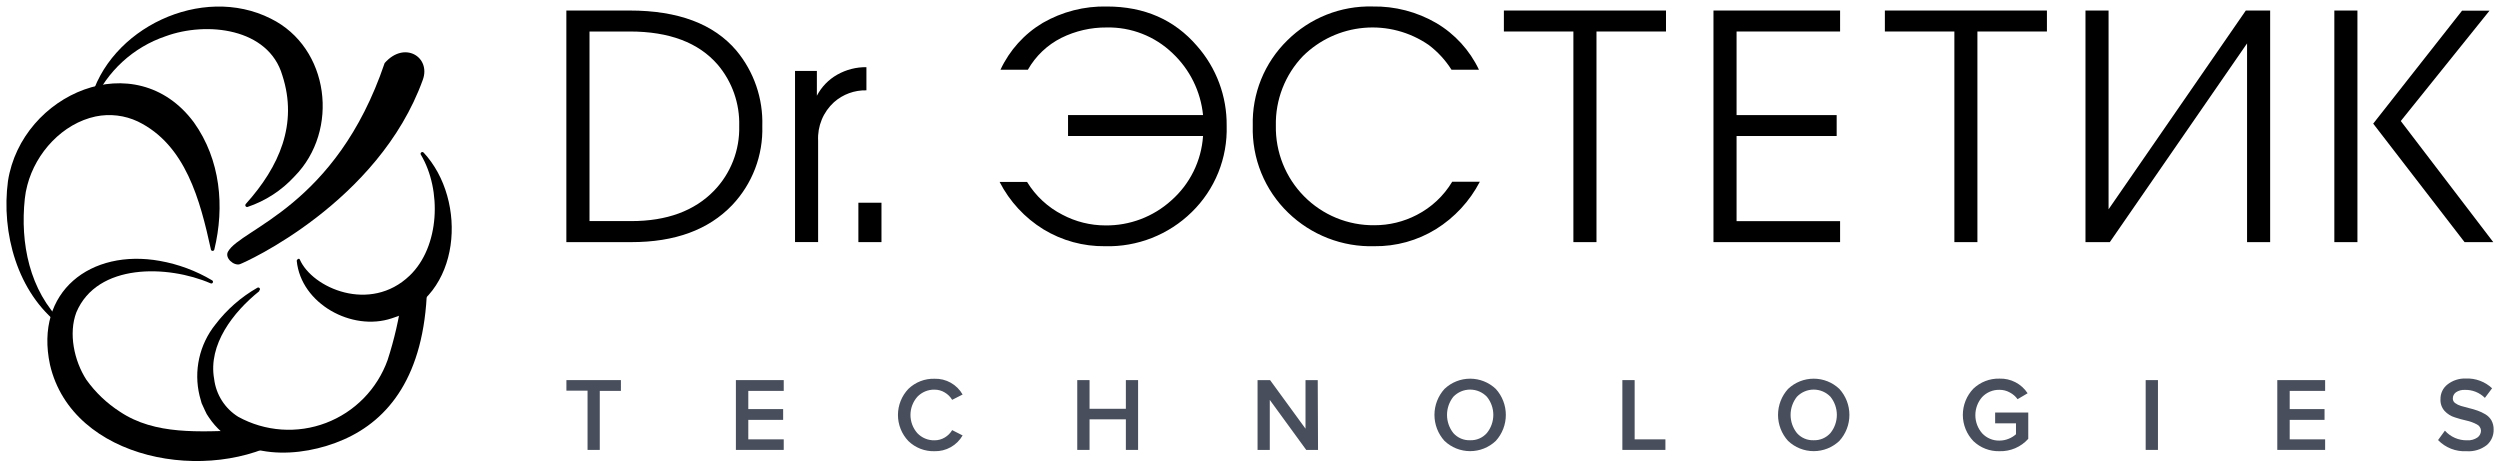 <svg width="385" height="71" viewBox="0 0 385 71" fill="none" xmlns="http://www.w3.org/2000/svg">
<path d="M92.365 69.285H90.483V60.161H87.227V58.537H95.621V60.198H92.365V69.285Z" fill="#484E5B"/>
<path d="M120.695 69.285H113.328V58.537H120.695V60.198H115.238V62.999H120.604V64.659H115.238V67.661H120.695V69.285Z" fill="#484E5B"/>
<path d="M143.923 69.485C143.181 69.507 142.443 69.38 141.751 69.113C141.06 68.845 140.428 68.441 139.894 67.925C138.861 66.843 138.285 65.404 138.285 63.906C138.285 62.408 138.861 60.969 139.894 59.887C140.428 59.371 141.06 58.967 141.751 58.7C142.443 58.432 143.181 58.305 143.923 58.327C144.794 58.301 145.656 58.514 146.417 58.941C147.178 59.368 147.809 59.995 148.243 60.754L146.633 61.575C146.355 61.108 145.964 60.718 145.496 60.443C145.022 60.155 144.477 60.004 143.923 60.005C143.428 59.994 142.936 60.086 142.479 60.276C142.021 60.466 141.609 60.75 141.267 61.109C140.587 61.882 140.212 62.876 140.212 63.906C140.212 64.936 140.587 65.93 141.267 66.703C141.608 67.063 142.02 67.348 142.478 67.538C142.935 67.728 143.428 67.82 143.923 67.807C144.48 67.811 145.028 67.659 145.505 67.369C145.97 67.093 146.358 66.704 146.633 66.237L148.243 67.058C147.806 67.815 147.175 68.44 146.415 68.867C145.655 69.294 144.794 69.508 143.923 69.485Z" fill="#484E5B"/>
<path d="M175.266 69.285H173.383V64.577H167.79V69.285H165.898V58.537H167.79V62.953H173.383V58.537H175.266V69.285Z" fill="#484E5B"/>
<path d="M202.977 69.285H201.158L195.547 61.585V69.285H193.664V58.537H195.592L201.049 66.019V58.537H202.932L202.977 69.285Z" fill="#484E5B"/>
<path d="M230.354 67.897C229.287 68.911 227.873 69.476 226.403 69.476C224.933 69.476 223.518 68.911 222.451 67.897C221.457 66.803 220.906 65.376 220.906 63.896C220.906 62.416 221.457 60.989 222.451 59.895C223.518 58.881 224.933 58.316 226.403 58.316C227.873 58.316 229.287 58.881 230.354 59.895C231.348 60.989 231.899 62.416 231.899 63.896C231.899 65.376 231.348 66.803 230.354 67.897ZM226.407 67.797C226.892 67.814 227.374 67.723 227.819 67.531C228.264 67.338 228.661 67.049 228.981 66.684C229.622 65.895 229.972 64.909 229.972 63.892C229.972 62.874 229.622 61.888 228.981 61.1C228.647 60.751 228.245 60.473 227.802 60.284C227.358 60.094 226.88 59.997 226.398 59.997C225.916 59.997 225.438 60.094 224.994 60.284C224.551 60.473 224.149 60.751 223.815 61.1C223.184 61.894 222.841 62.88 222.841 63.896C222.841 64.912 223.184 65.898 223.815 66.693C224.138 67.058 224.539 67.347 224.987 67.538C225.435 67.729 225.92 67.817 226.407 67.797Z" fill="#484E5B"/>
<path d="M256.474 69.285H249.844V58.537H251.735V67.661H256.474V69.285Z" fill="#484E5B"/>
<path d="M283.264 67.897C282.197 68.911 280.783 69.476 279.313 69.476C277.843 69.476 276.429 68.911 275.361 67.897C274.367 66.803 273.816 65.376 273.816 63.896C273.816 62.416 274.367 60.989 275.361 59.895C276.429 58.881 277.843 58.316 279.313 58.316C280.783 58.316 282.197 58.881 283.264 59.895C284.258 60.989 284.809 62.416 284.809 63.896C284.809 65.376 284.258 66.803 283.264 67.897ZM279.308 67.797C279.794 67.813 280.277 67.722 280.724 67.53C281.17 67.337 281.569 67.049 281.891 66.684C282.528 65.893 282.875 64.908 282.875 63.892C282.875 62.876 282.528 61.89 281.891 61.1C281.557 60.751 281.156 60.473 280.712 60.284C280.268 60.094 279.791 59.997 279.308 59.997C278.826 59.997 278.348 60.094 277.905 60.284C277.461 60.473 277.06 60.751 276.725 61.1C276.094 61.894 275.751 62.88 275.751 63.896C275.751 64.912 276.094 65.898 276.725 66.693C277.047 67.058 277.446 67.347 277.892 67.537C278.339 67.728 278.823 67.817 279.308 67.797Z" fill="#484E5B"/>
<path d="M307.915 69.484C307.178 69.504 306.444 69.376 305.755 69.11C305.067 68.844 304.438 68.444 303.904 67.933C302.861 66.848 302.277 65.399 302.277 63.891C302.277 62.384 302.861 60.934 303.904 59.849C304.986 58.825 306.428 58.27 307.915 58.307C308.77 58.279 309.618 58.471 310.378 58.866C311.137 59.26 311.783 59.844 312.253 60.561L310.707 61.474C310.394 61.042 309.987 60.69 309.516 60.443C309.027 60.167 308.475 60.026 307.915 60.032C307.42 60.02 306.928 60.113 306.471 60.303C306.014 60.493 305.601 60.777 305.259 61.136C304.579 61.909 304.204 62.906 304.204 63.937C304.204 64.969 304.579 65.965 305.259 66.738C305.599 67.1 306.012 67.386 306.469 67.578C306.927 67.77 307.419 67.863 307.915 67.851C308.412 67.852 308.903 67.752 309.361 67.559C309.764 67.395 310.136 67.164 310.462 66.875V65.196H307.251V63.526H312.353V67.578C311.797 68.201 311.111 68.694 310.344 69.024C309.578 69.353 308.749 69.51 307.915 69.484Z" fill="#484E5B"/>
<path d="M332.325 69.285H330.434V58.537H332.325V69.285Z" fill="#484E5B"/>
<path d="M358.07 69.285H350.703V58.537H358.07V60.198H352.613V62.999H357.979V64.659H352.613V67.661H358.07V69.285Z" fill="#484E5B"/>
<path d="M379.836 69.485C379.027 69.53 378.217 69.4 377.463 69.104C376.708 68.808 376.025 68.353 375.461 67.77L376.516 66.319C376.943 66.797 377.468 67.178 378.055 67.435C378.642 67.691 379.277 67.818 379.917 67.806C380.491 67.848 381.061 67.693 381.536 67.368C381.699 67.249 381.831 67.094 381.925 66.916C382.018 66.737 382.068 66.539 382.073 66.337C382.068 66.129 382.005 65.926 381.891 65.752C381.777 65.578 381.616 65.439 381.427 65.352C380.934 65.09 380.408 64.896 379.863 64.777C379.254 64.64 378.635 64.476 378.044 64.275C377.442 64.092 376.899 63.752 376.47 63.29C376.249 63.043 376.079 62.755 375.97 62.441C375.861 62.128 375.814 61.796 375.834 61.465C375.826 61.029 375.92 60.598 376.108 60.205C376.296 59.812 376.573 59.469 376.916 59.202C377.723 58.574 378.724 58.251 379.745 58.29C380.484 58.26 381.221 58.377 381.914 58.636C382.608 58.894 383.243 59.288 383.783 59.795L382.673 61.273C382.266 60.866 381.78 60.546 381.245 60.334C380.71 60.123 380.138 60.023 379.563 60.042C379.09 60.019 378.622 60.147 378.226 60.407C378.07 60.516 377.944 60.663 377.858 60.833C377.773 61.003 377.73 61.192 377.735 61.383C377.735 61.516 377.766 61.648 377.826 61.767C377.886 61.885 377.973 61.988 378.08 62.067C378.356 62.267 378.663 62.419 378.99 62.514C379.354 62.624 379.763 62.733 380.208 62.843C380.654 62.952 381.118 63.08 381.545 63.235C381.969 63.386 382.378 63.578 382.764 63.81C383.137 64.035 383.449 64.349 383.674 64.722C383.911 65.158 384.03 65.649 384.019 66.146C384.032 66.597 383.945 67.046 383.764 67.459C383.583 67.872 383.313 68.24 382.973 68.536C382.081 69.233 380.963 69.571 379.836 69.485Z" fill="#484E5B"/>
<path d="M135.747 37.286H132.191V31.219H135.747V37.286Z" fill="currentColor"/>
<path d="M117.395 19.413C117.462 21.653 117.085 23.884 116.286 25.977C115.486 28.069 114.281 29.981 112.739 31.603C109.101 35.398 103.929 37.293 97.223 37.287H87.219V1.621H96.968C104.432 1.621 109.91 3.677 113.403 7.789C116.11 11.041 117.531 15.178 117.395 19.413ZM113.839 19.413C113.939 15.96 112.759 12.592 110.529 9.961C107.582 6.554 103.065 4.851 96.978 4.851H90.784V34.048H97.223C102.68 34.048 106.924 32.491 109.956 29.377C111.232 28.059 112.233 26.499 112.9 24.788C113.567 23.077 113.886 21.25 113.839 19.413Z" fill="currentColor"/>
<path d="M133.429 13.912C131.595 13.867 129.812 14.519 128.436 15.737C127.616 16.482 126.971 17.4 126.548 18.426C126.125 19.452 125.934 20.559 125.99 21.668V37.279H122.434V10.928H125.799V14.742C126.512 13.377 127.605 12.248 128.945 11.494C130.313 10.721 131.86 10.325 133.429 10.345V13.912Z" fill="currentColor"/>
<path d="M188.907 19.358C188.981 21.829 188.542 24.287 187.616 26.578C186.691 28.868 185.3 30.94 183.532 32.661C181.769 34.39 179.678 35.746 177.383 36.649C175.088 37.552 172.636 37.983 170.172 37.917C166.83 37.957 163.543 37.056 160.686 35.316C157.815 33.547 155.481 31.022 153.938 28.017H158.167C159.485 30.176 161.374 31.926 163.623 33.072C165.654 34.145 167.913 34.709 170.208 34.714C173.954 34.764 177.581 33.395 180.367 30.882C183.249 28.352 185.012 24.779 185.269 20.946H164.478V17.725H185.269C184.904 14.076 183.23 10.684 180.558 8.181C177.835 5.571 174.192 4.15 170.426 4.231C168.005 4.21 165.612 4.76 163.442 5.836C161.281 6.924 159.49 8.629 158.294 10.736H154.074C155.472 7.734 157.738 5.222 160.577 3.528C163.578 1.799 166.993 0.925 170.454 1.001C176.22 1.001 180.846 3.023 184.332 7.068C187.323 10.454 188.953 14.834 188.907 19.358Z" fill="currentColor"/>
<path d="M227.895 27.989C226.334 30.985 224 33.505 221.138 35.288C218.284 37.048 214.992 37.959 211.643 37.916C209.202 37.985 206.772 37.565 204.495 36.679C202.218 35.794 200.14 34.462 198.383 32.761C196.591 31.033 195.179 28.948 194.239 26.639C193.3 24.331 192.852 21.85 192.926 19.358C192.859 16.92 193.296 14.494 194.21 12.235C195.124 9.975 196.496 7.93 198.237 6.228C199.961 4.513 202.014 3.166 204.271 2.267C206.528 1.369 208.943 0.938 211.37 1C214.818 0.936 218.218 1.819 221.202 3.555C224.051 5.24 226.335 7.74 227.759 10.736H223.53C222.599 9.262 221.409 7.97 220.019 6.922C217.095 4.907 213.564 3.976 210.031 4.289C206.497 4.602 203.183 6.139 200.656 8.637C199.291 10.06 198.219 11.739 197.503 13.579C196.786 15.419 196.439 17.383 196.482 19.358C196.445 21.371 196.812 23.371 197.559 25.239C198.306 27.108 199.42 28.807 200.834 30.236C202.247 31.665 203.932 32.796 205.789 33.56C207.645 34.324 209.636 34.707 211.643 34.686C213.918 34.694 216.162 34.149 218.182 33.099C220.441 31.94 222.331 30.17 223.639 27.989H227.895Z" fill="currentColor"/>
<path d="M256.563 4.851H245.858V37.287H242.302V4.851H231.598V1.621H256.563V4.851Z" fill="currentColor"/>
<path d="M315.226 4.851H304.521V37.287H300.974V4.851H290.27V1.621H315.226V4.851Z" fill="currentColor"/>
<path d="M283.374 37.287H263.875V1.621H283.374V4.851H267.431V17.725H282.847V20.946H267.431V34.057H283.374V37.287Z" fill="currentColor"/>
<path d="M349.603 37.287H346.047V6.685L324.911 37.287H321.164V1.621H324.72V32.232L345.856 1.621H349.603V37.287Z" fill="currentColor"/>
<path d="M363.044 37.287H359.488V1.621H363.044V37.287ZM383.962 37.287H379.542L365.473 19.039L379.16 1.639H383.389L369.72 18.637L383.962 37.287Z" fill="currentColor"/>
<path d="M35.105 38.765C34.578 39.741 36.015 40.964 36.924 40.69C37.643 40.471 58.297 31.192 65.118 12.277C66.373 8.792 62.29 6.228 59.234 9.714C51.731 31.867 37.024 35.215 35.105 38.765Z" fill="currentColor"/>
<path d="M65.217 23.474C72.092 30.846 71.083 45.81 60.333 49.021C54.185 51.083 46.354 46.768 45.699 40.18C45.699 39.925 46.063 39.724 46.163 39.952C48.082 44.359 57.004 48.273 63.089 42.443C67.727 37.999 68.054 29.259 64.817 23.83C64.626 23.583 65.007 23.255 65.217 23.492V23.474Z" fill="currentColor"/>
<path d="M39.918 44.849C35.925 48.052 32.024 53.061 32.979 58.371C33.124 59.556 33.532 60.693 34.172 61.698C34.813 62.704 35.67 63.553 36.68 64.183C38.73 65.312 40.999 65.982 43.331 66.146C45.664 66.311 48.004 65.966 50.191 65.136C52.378 64.306 54.359 63.011 55.999 61.339C57.639 59.667 58.898 57.658 59.69 55.451C60.715 52.294 61.461 49.051 61.918 45.762C62.492 45.213 63.137 44.747 63.837 44.375C63.885 44.385 63.929 44.406 63.966 44.438C64.002 44.47 64.03 44.511 64.047 44.557C65.029 47.349 65.865 41.391 65.766 44.466C65.338 57.915 59.845 64.639 52.951 67.678C46.257 70.634 36.689 71.017 32.169 64.284C31.923 63.951 31.718 63.59 31.56 63.207L31.051 62.094L30.732 60.935C30.275 59.045 30.256 57.075 30.677 55.177C31.098 53.279 31.948 51.503 33.161 49.986C34.918 47.678 37.12 45.748 39.636 44.311C39.695 44.275 39.766 44.264 39.833 44.28C39.9 44.296 39.958 44.338 39.995 44.396C40.031 44.455 40.044 44.525 40.03 44.593C40.015 44.66 39.975 44.72 39.918 44.758V44.849Z" fill="currentColor"/>
<path d="M32.422 43.628C25.837 40.791 14.969 40.48 11.759 48.099C10.531 51.338 11.404 55.535 13.296 58.473C14.692 60.428 16.445 62.1 18.462 63.4C23.919 67.05 30.749 66.447 37.242 66.292C37.506 66.292 44.455 67.25 44.218 67.378C32.249 74.677 11.131 70.946 7.702 56.183C5.274 44.887 13.996 38.272 24.619 40.179C27.459 40.684 30.185 41.698 32.668 43.172C32.728 43.205 32.773 43.26 32.792 43.326C32.812 43.392 32.805 43.463 32.772 43.523C32.74 43.584 32.684 43.629 32.619 43.648C32.553 43.668 32.482 43.661 32.422 43.628Z" fill="currentColor"/>
<path d="M32.478 38.409C30.823 30.854 28.604 22.296 21.228 18.71C19.203 17.756 16.925 17.483 14.734 17.934C9.659 19.011 5.53 23.482 4.211 28.509C4.025 29.197 3.894 29.899 3.82 30.608C3.093 37.442 4.53 44.732 9.604 49.686C9.841 49.905 9.504 50.298 9.259 50.079C2.674 45.06 0.164 35.863 1.228 27.88C3.329 14.431 20.9 6.776 29.859 18.847C33.978 24.613 34.606 31.858 33.005 38.436C32.99 38.495 32.956 38.546 32.908 38.583C32.86 38.62 32.802 38.64 32.742 38.64C32.681 38.64 32.623 38.62 32.575 38.583C32.528 38.546 32.493 38.495 32.478 38.436V38.409Z" fill="currentColor"/>
<path d="M37.878 31.383C43.007 25.672 45.917 19.102 43.48 11.602C41.343 4.303 31.811 3.272 25.509 5.58C23.042 6.413 20.776 7.754 18.855 9.517C16.935 11.28 15.404 13.426 14.358 15.818C14.329 15.873 14.28 15.915 14.222 15.938C14.163 15.96 14.099 15.961 14.04 15.94C13.98 15.919 13.931 15.878 13.899 15.824C13.868 15.77 13.856 15.706 13.867 15.644C16.714 4.348 31.093 -2.495 41.707 2.87C50.747 7.332 52.338 20.106 45.344 27.177C43.373 29.325 40.892 30.938 38.132 31.867C38.074 31.885 38.011 31.883 37.954 31.861C37.897 31.839 37.849 31.799 37.817 31.746C37.786 31.694 37.773 31.632 37.78 31.571C37.788 31.51 37.816 31.454 37.859 31.41L37.878 31.383Z" fill="currentColor"/>
</svg>
